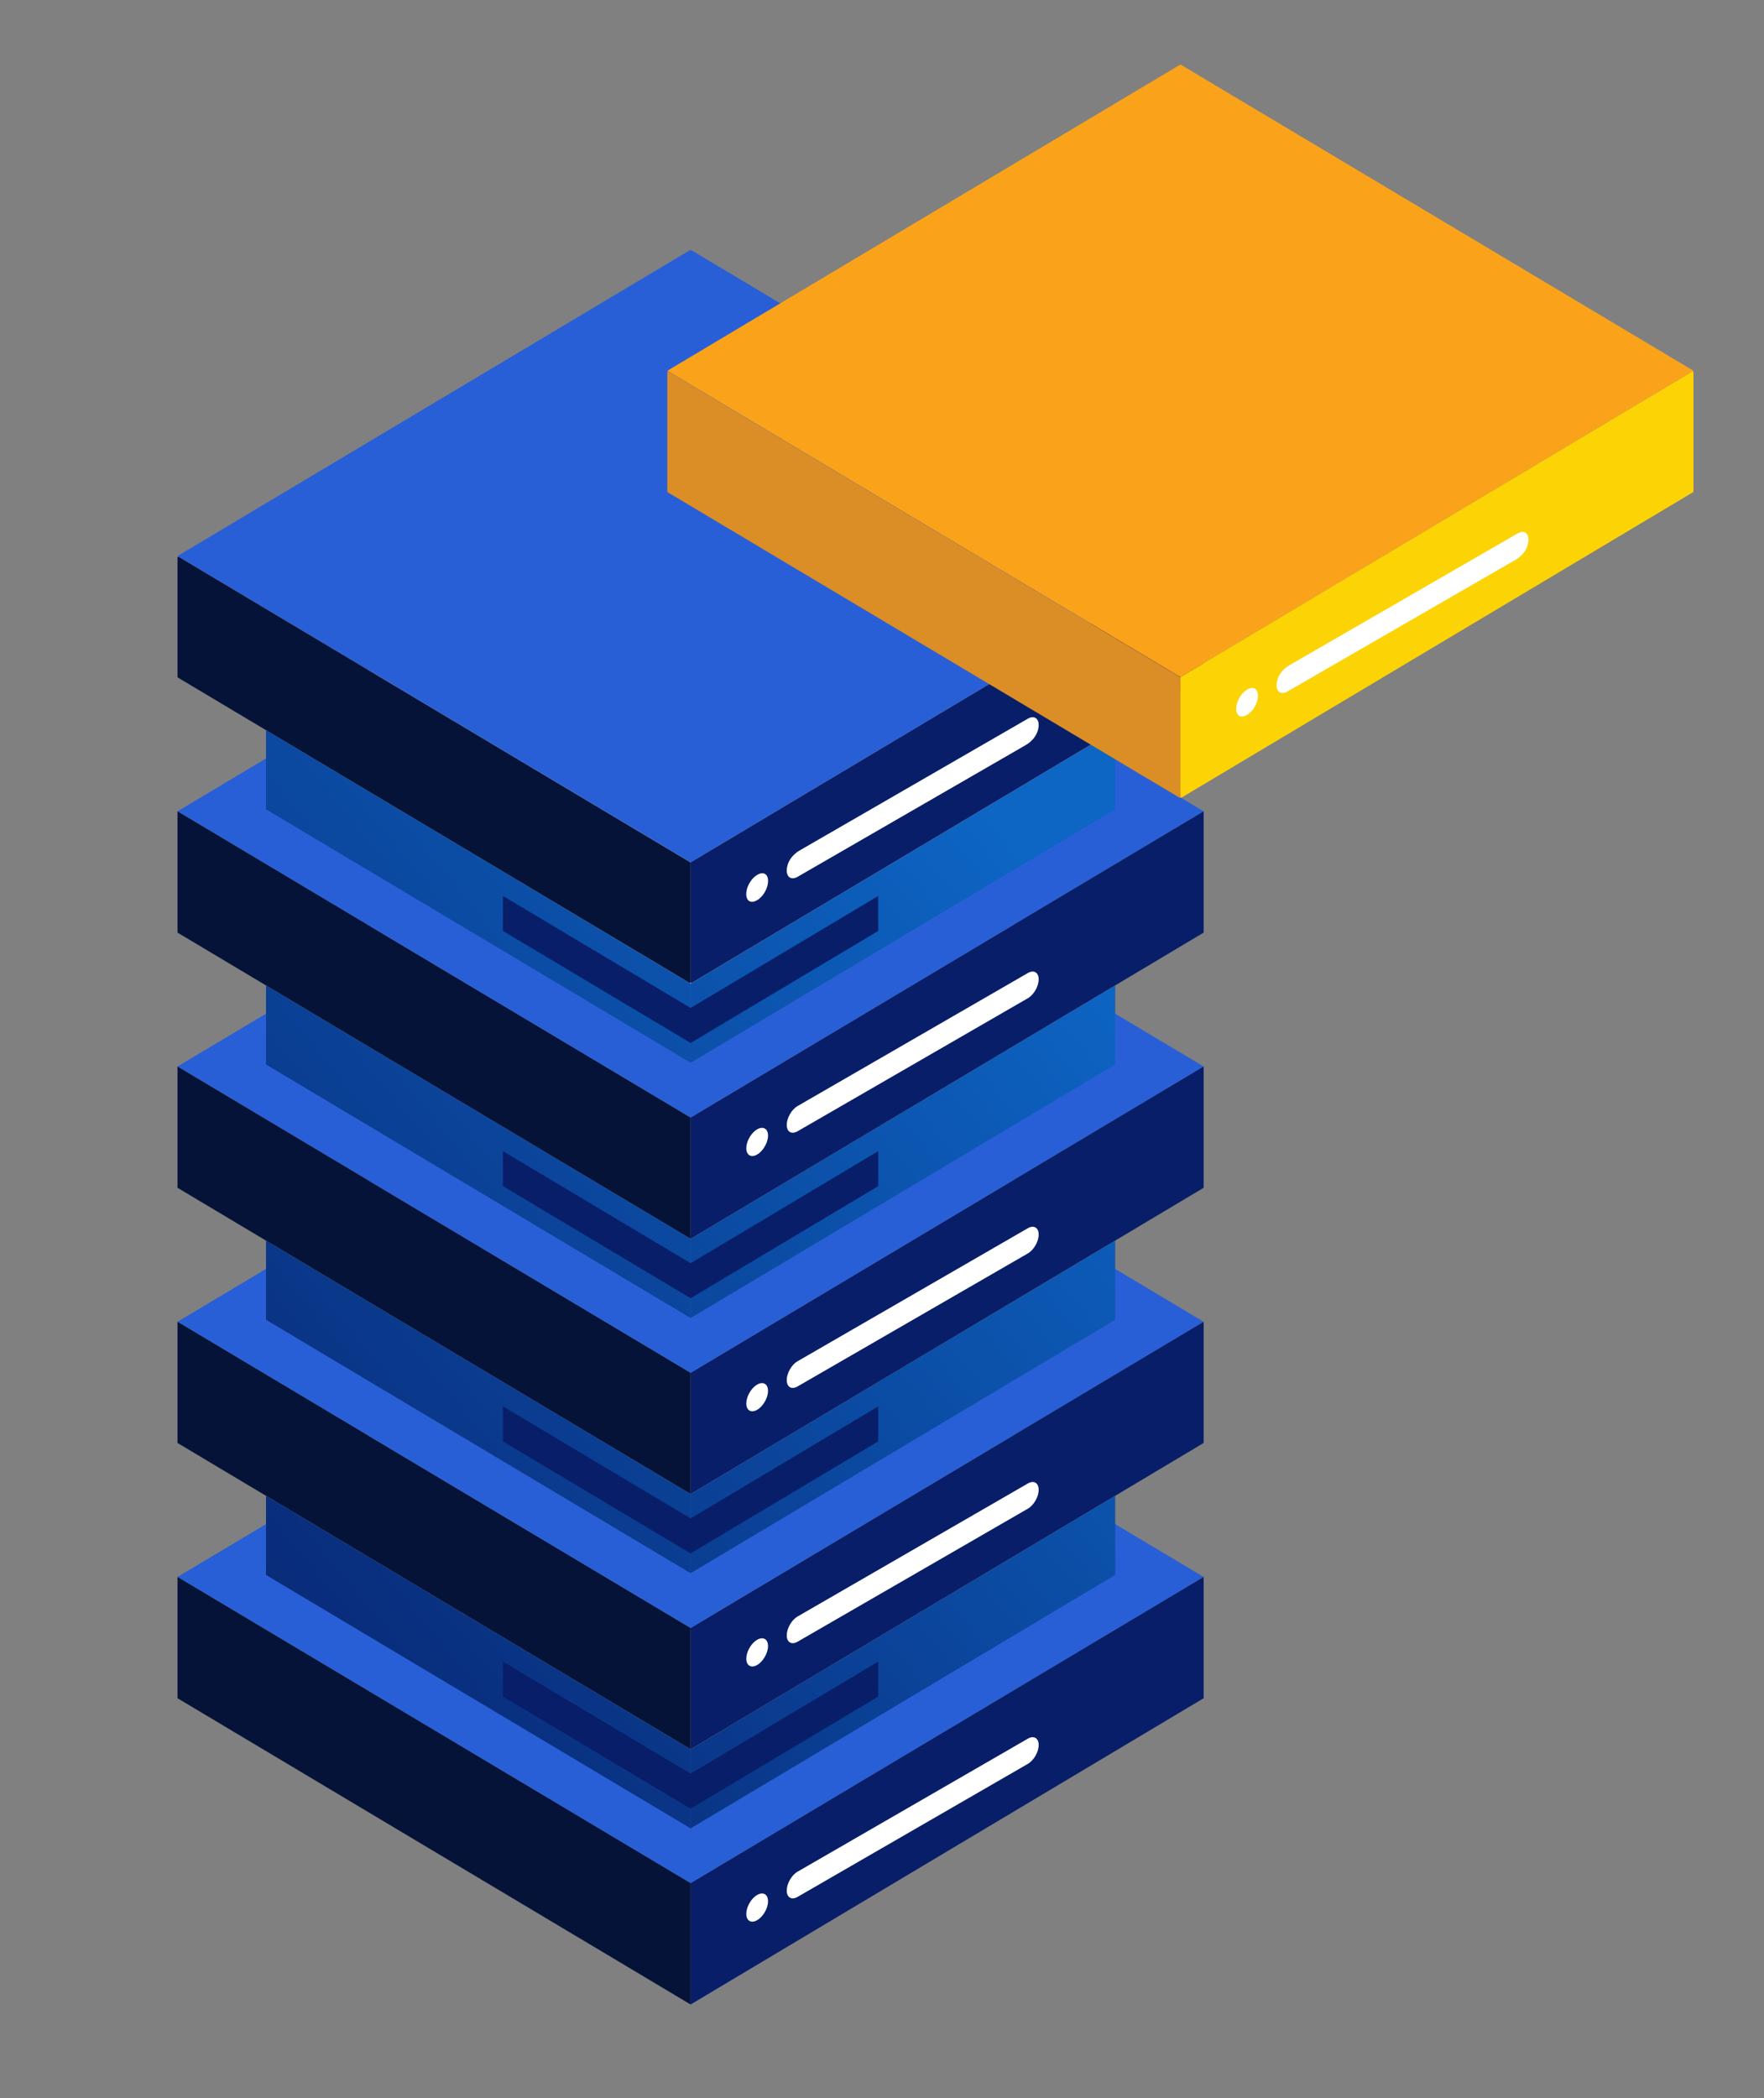 <?xml version="1.0" encoding="utf-8"?>
<!-- Generator: Adobe Illustrator 23.0.1, SVG Export Plug-In . SVG Version: 6.00 Build 0)  -->
<svg version="1.1" id="Layer_1" xmlns="http://www.w3.org/2000/svg" xmlns:xlink="http://www.w3.org/1999/xlink" x="0px" y="0px"
	 viewBox="0 0 212.87 253.09" style="enable-background:new 0 0 212.87 253.09;" xml:space="preserve">
<rect x="0" y="0" width="212.87" height="253.09" fill="#808080" stroke="none"/>
<style type="text/css">
	.st0{fill:#295FD6;}
	.st1{fill:#081E69;}
	.st2{fill:#FFFFFF;}
	.st3{fill:#061338;}
	.st4{fill:url(#SVGID_1_);}
	.st5{fill:url(#SVGID_2_);}
	.st6{fill:#A3AFBD;}
	.st7{fill:url(#SVGID_3_);}
	.st8{fill:url(#SVGID_4_);}
	.st9{fill:url(#SVGID_5_);}
	.st10{fill:url(#SVGID_6_);}
	.st11{fill:url(#SVGID_7_);}
	.st12{fill:url(#SVGID_8_);}
	.st13{fill-rule:evenodd;clip-rule:evenodd;fill:#295FD6;}
	.st14{fill-rule:evenodd;clip-rule:evenodd;fill:#081E69;}
	.st15{fill-rule:evenodd;clip-rule:evenodd;fill:#061338;}
	.st16{fill-rule:evenodd;clip-rule:evenodd;fill:#FAA31A;}
	.st17{fill-rule:evenodd;clip-rule:evenodd;fill:#FCD305;}
	.st18{fill-rule:evenodd;clip-rule:evenodd;fill:#DB8D26;}
</style>
<g>
	<g>
		<g>
			<g>
				<polygon class="st0" points="21.42,190.21 83.34,227.15 145.25,190.21 83.34,153.27 				"/>
				<polygon class="st1" points="83.34,227.15 83.34,241.78 145.25,204.84 145.25,190.21 				"/>
				<path class="st2" d="M124.03,209.72l-27.78,16.04c-0.73,0.42-1.31,1.44-1.31,2.28s0.59,1.18,1.31,0.76l27.78-16.04
					c0.73-0.42,1.31-1.44,1.31-2.28C125.34,209.64,124.75,209.3,124.03,209.72z M91.37,228.57c-0.73,0.42-1.31,1.44-1.31,2.28
					s0.59,1.18,1.31,0.76c0.73-0.42,1.31-1.44,1.31-2.28S92.1,228.15,91.37,228.57z"/>
				<polygon class="st3" points="83.34,227.15 83.34,241.78 21.42,204.84 21.42,190.21 				"/>
				
					<linearGradient id="SVGID_1_" gradientUnits="userSpaceOnUse" x1="25.399" y1="28.84" x2="144.649" y2="127.277" gradientTransform="matrix(1 0 0 -1 0 256)">
					<stop  offset="0" style="stop-color:#081E69"/>
					<stop  offset="1" style="stop-color:#0D65C4"/>
				</linearGradient>
				<polygon class="st4" points="83.34,220.54 32.1,189.97 32.1,180.42 83.34,149.85 				"/>
				
					<linearGradient id="SVGID_2_" gradientUnits="userSpaceOnUse" x1="31.156" y1="21.865" x2="150.406" y2="120.303" gradientTransform="matrix(1 0 0 -1 0 256)">
					<stop  offset="0" style="stop-color:#081E69"/>
					<stop  offset="1" style="stop-color:#0D65C4"/>
				</linearGradient>
				<polygon class="st5" points="83.34,149.85 134.58,180.42 134.58,189.97 83.34,220.54 				"/>
				<polygon class="st6" points="32.1,180.42 83.34,211 134.58,180.42 83.34,149.85 				"/>
				<polygon class="st1" points="83.34,213.94 60.69,200.42 60.69,204.64 83.34,218.16 105.98,204.64 105.98,200.42 				"/>
			</g>
			<g>
				<polygon class="st0" points="21.42,159.43 83.34,196.37 145.25,159.43 83.34,122.48 				"/>
				<polygon class="st1" points="83.34,196.37 83.34,211 145.25,174.05 145.25,159.43 				"/>
				<path class="st2" d="M124.03,178.94l-27.78,16.04c-0.73,0.42-1.31,1.44-1.31,2.28s0.59,1.18,1.31,0.76l27.78-16.04
					c0.73-0.42,1.31-1.44,1.31-2.28C125.34,178.86,124.75,178.52,124.03,178.94z M91.37,197.79c-0.73,0.42-1.31,1.44-1.31,2.28
					s0.59,1.18,1.31,0.76s1.31-1.44,1.31-2.28C92.68,197.71,92.1,197.37,91.37,197.79z"/>
				<polygon class="st3" points="83.34,196.37 83.34,211 21.42,174.05 21.42,159.43 				"/>
				
					<linearGradient id="SVGID_3_" gradientUnits="userSpaceOnUse" x1="10.288" y1="47.146" x2="129.538" y2="145.583" gradientTransform="matrix(1 0 0 -1 0 256)">
					<stop  offset="0" style="stop-color:#081E69"/>
					<stop  offset="1" style="stop-color:#0D65C4"/>
				</linearGradient>
				<polygon class="st7" points="83.34,189.76 32.1,159.19 32.1,149.64 83.34,119.06 				"/>
				
					<linearGradient id="SVGID_4_" gradientUnits="userSpaceOnUse" x1="16.043" y1="40.174" x2="135.292" y2="138.612" gradientTransform="matrix(1 0 0 -1 0 256)">
					<stop  offset="0" style="stop-color:#081E69"/>
					<stop  offset="1" style="stop-color:#0D65C4"/>
				</linearGradient>
				<polygon class="st8" points="83.34,119.06 134.58,149.64 134.58,159.19 83.34,189.76 				"/>
				<polygon class="st6" points="32.1,149.64 83.34,180.21 134.58,149.64 83.34,119.06 				"/>
				<polygon class="st1" points="83.34,183.15 60.69,169.64 60.69,173.86 83.34,187.37 105.98,173.86 105.98,169.64 				"/>
			</g>
			<g>
				<polygon class="st0" points="21.42,128.64 83.34,165.59 145.25,128.64 83.34,91.7 				"/>
				<polygon class="st1" points="83.34,165.59 83.34,180.21 145.25,143.27 145.25,128.64 				"/>
				<path class="st2" d="M124.03,148.15l-27.78,16.04c-0.73,0.42-1.31,1.44-1.31,2.28s0.59,1.18,1.31,0.76l27.78-16.04
					c0.73-0.42,1.31-1.44,1.31-2.28S124.75,147.73,124.03,148.15z M91.37,167.01c-0.73,0.42-1.31,1.44-1.31,2.28
					s0.59,1.18,1.31,0.76s1.31-1.44,1.31-2.28S92.1,166.59,91.37,167.01z"/>
				<polygon class="st3" points="83.34,165.59 83.34,180.21 21.42,143.27 21.42,128.64 				"/>
				
					<linearGradient id="SVGID_5_" gradientUnits="userSpaceOnUse" x1="-4.823" y1="65.452" x2="114.426" y2="163.889" gradientTransform="matrix(1 0 0 -1 0 256)">
					<stop  offset="0" style="stop-color:#081E69"/>
					<stop  offset="1" style="stop-color:#0D65C4"/>
				</linearGradient>
				<polygon class="st9" points="83.34,158.98 32.1,128.4 32.1,118.86 83.34,88.28 				"/>
				
					<linearGradient id="SVGID_6_" gradientUnits="userSpaceOnUse" x1="0.929" y1="58.484" x2="120.179" y2="156.921" gradientTransform="matrix(1 0 0 -1 0 256)">
					<stop  offset="0" style="stop-color:#081E69"/>
					<stop  offset="1" style="stop-color:#0D65C4"/>
				</linearGradient>
				<polygon class="st10" points="83.34,88.28 134.58,118.86 134.58,128.4 83.34,158.98 				"/>
				<polygon class="st6" points="32.1,118.86 83.34,149.43 134.58,118.86 83.34,88.28 				"/>
				<polygon class="st1" points="83.34,152.37 60.69,138.85 60.69,143.07 83.34,156.59 105.98,143.07 105.98,138.85 				"/>
			</g>
			<g>
				<polygon class="st0" points="21.42,97.86 83.34,134.8 145.25,97.86 83.34,60.91 				"/>
				<polygon class="st1" points="83.34,134.8 83.34,149.43 145.25,112.49 145.25,97.86 				"/>
				<path class="st2" d="M124.03,117.37l-27.78,16.04c-0.73,0.42-1.31,1.44-1.31,2.28s0.59,1.18,1.31,0.76l27.78-16.04
					c0.73-0.42,1.31-1.44,1.31-2.28S124.75,116.95,124.03,117.37z M91.37,136.22c-0.73,0.42-1.31,1.44-1.31,2.28
					s0.59,1.18,1.31,0.76s1.31-1.44,1.31-2.28S92.1,135.8,91.37,136.22z"/>
				<polygon class="st3" points="83.34,134.8 83.34,149.43 21.42,112.49 21.42,97.86 				"/>
				
					<linearGradient id="SVGID_7_" gradientUnits="userSpaceOnUse" x1="-19.939" y1="83.764" x2="99.31" y2="182.202" gradientTransform="matrix(1 0 0 -1 0 256)">
					<stop  offset="0" style="stop-color:#081E69"/>
					<stop  offset="1" style="stop-color:#0D65C4"/>
				</linearGradient>
				<polygon class="st11" points="83.34,128.19 32.1,97.62 32.1,88.07 83.34,57.5 				"/>
				
					<linearGradient id="SVGID_8_" gradientUnits="userSpaceOnUse" x1="-14.182" y1="76.79" x2="105.068" y2="175.227" gradientTransform="matrix(1 0 0 -1 0 256)">
					<stop  offset="0" style="stop-color:#081E69"/>
					<stop  offset="1" style="stop-color:#0D65C4"/>
				</linearGradient>
				<polygon class="st12" points="83.34,57.5 134.58,88.07 134.58,97.62 83.34,128.19 				"/>
				<polygon class="st6" points="32.1,88.07 83.34,118.65 134.58,88.07 83.34,57.5 				"/>
				<polygon class="st1" points="83.34,121.58 60.69,108.07 60.69,112.29 83.34,125.8 105.98,112.29 105.98,108.07 				"/>
			</g>
			<g>
				<g>
					<g>
						<path class="st13" d="M21.42,67.07l61.92,36.94l61.91-36.94l-61.7-36.82c-0.13-0.08-0.29-0.08-0.42,0L21.42,67.07z"/>
						<path class="st14" d="M83.34,104.07v14.4c0,0.07,0.08,0.12,0.14,0.08l61.72-36.83c0.03-0.02,0.05-0.05,0.05-0.08v-14.4
							c0-0.07-0.08-0.12-0.14-0.08l-61.72,36.83C83.35,104.01,83.34,104.04,83.34,104.07z"/>
						<path class="st2" d="M124.03,86.69L96.5,102.58c-0.78,0.45-1.39,1.19-1.53,2.07c-0.18,1.09,0.46,1.58,1.28,1.11l27.53-15.89
							c0.78-0.45,1.39-1.19,1.53-2.07C125.49,86.71,124.84,86.21,124.03,86.69z M91.08,105.74c-0.49,0.41-0.88,1.09-0.99,1.72
							c-0.22,1.26,0.59,1.73,1.57,0.91c0.49-0.41,0.88-1.09,0.99-1.72C92.87,105.39,92.06,104.92,91.08,105.74z"/>
						<path class="st15" d="M83.34,104.07v14.4c0,0.07-0.08,0.12-0.14,0.08L21.47,81.73c-0.03-0.02-0.05-0.05-0.05-0.08v-14.4
							c0-0.07,0.08-0.12,0.14-0.08L83.28,104C83.32,104.01,83.34,104.04,83.34,104.07z"/>
					</g>
				</g>
			</g>
		</g>
	</g>
	<g>
		<g>
			<g>
				<g>
					<polygon class="st16" points="80.53,44.72 142.45,81.67 204.36,44.72 142.45,7.78 					"/>
					<path class="st17" d="M142.45,81.72v14.4c0,0.07,0.08,0.12,0.14,0.08l61.72-36.83c0.03-0.02,0.05-0.05,0.05-0.08v-14.4
						c0-0.07-0.08-0.12-0.14-0.08L142.5,81.64C142.47,81.66,142.45,81.69,142.45,81.72z"/>
					<path class="st2" d="M183.14,64.34l-27.53,15.89c-0.78,0.45-1.39,1.19-1.53,2.07c-0.18,1.09,0.46,1.58,1.28,1.11l27.53-15.89
						c0.78-0.45,1.39-1.19,1.53-2.07C184.6,64.36,183.96,63.86,183.14,64.34z M150.2,83.39c-0.49,0.41-0.88,1.09-0.99,1.72
						c-0.22,1.26,0.59,1.73,1.57,0.91c0.49-0.41,0.88-1.09,0.99-1.72C151.98,83.04,151.18,82.57,150.2,83.39z"/>
					<path class="st18" d="M142.45,81.72v14.4c0,0.07-0.08,0.12-0.14,0.08L80.58,59.38c-0.03-0.02-0.05-0.05-0.05-0.08V44.9
						c0-0.07,0.08-0.12,0.14-0.08l61.72,36.83C142.43,81.66,142.45,81.69,142.45,81.72z"/>
				</g>
			</g>
		</g>
	</g>
</g>
</svg>

